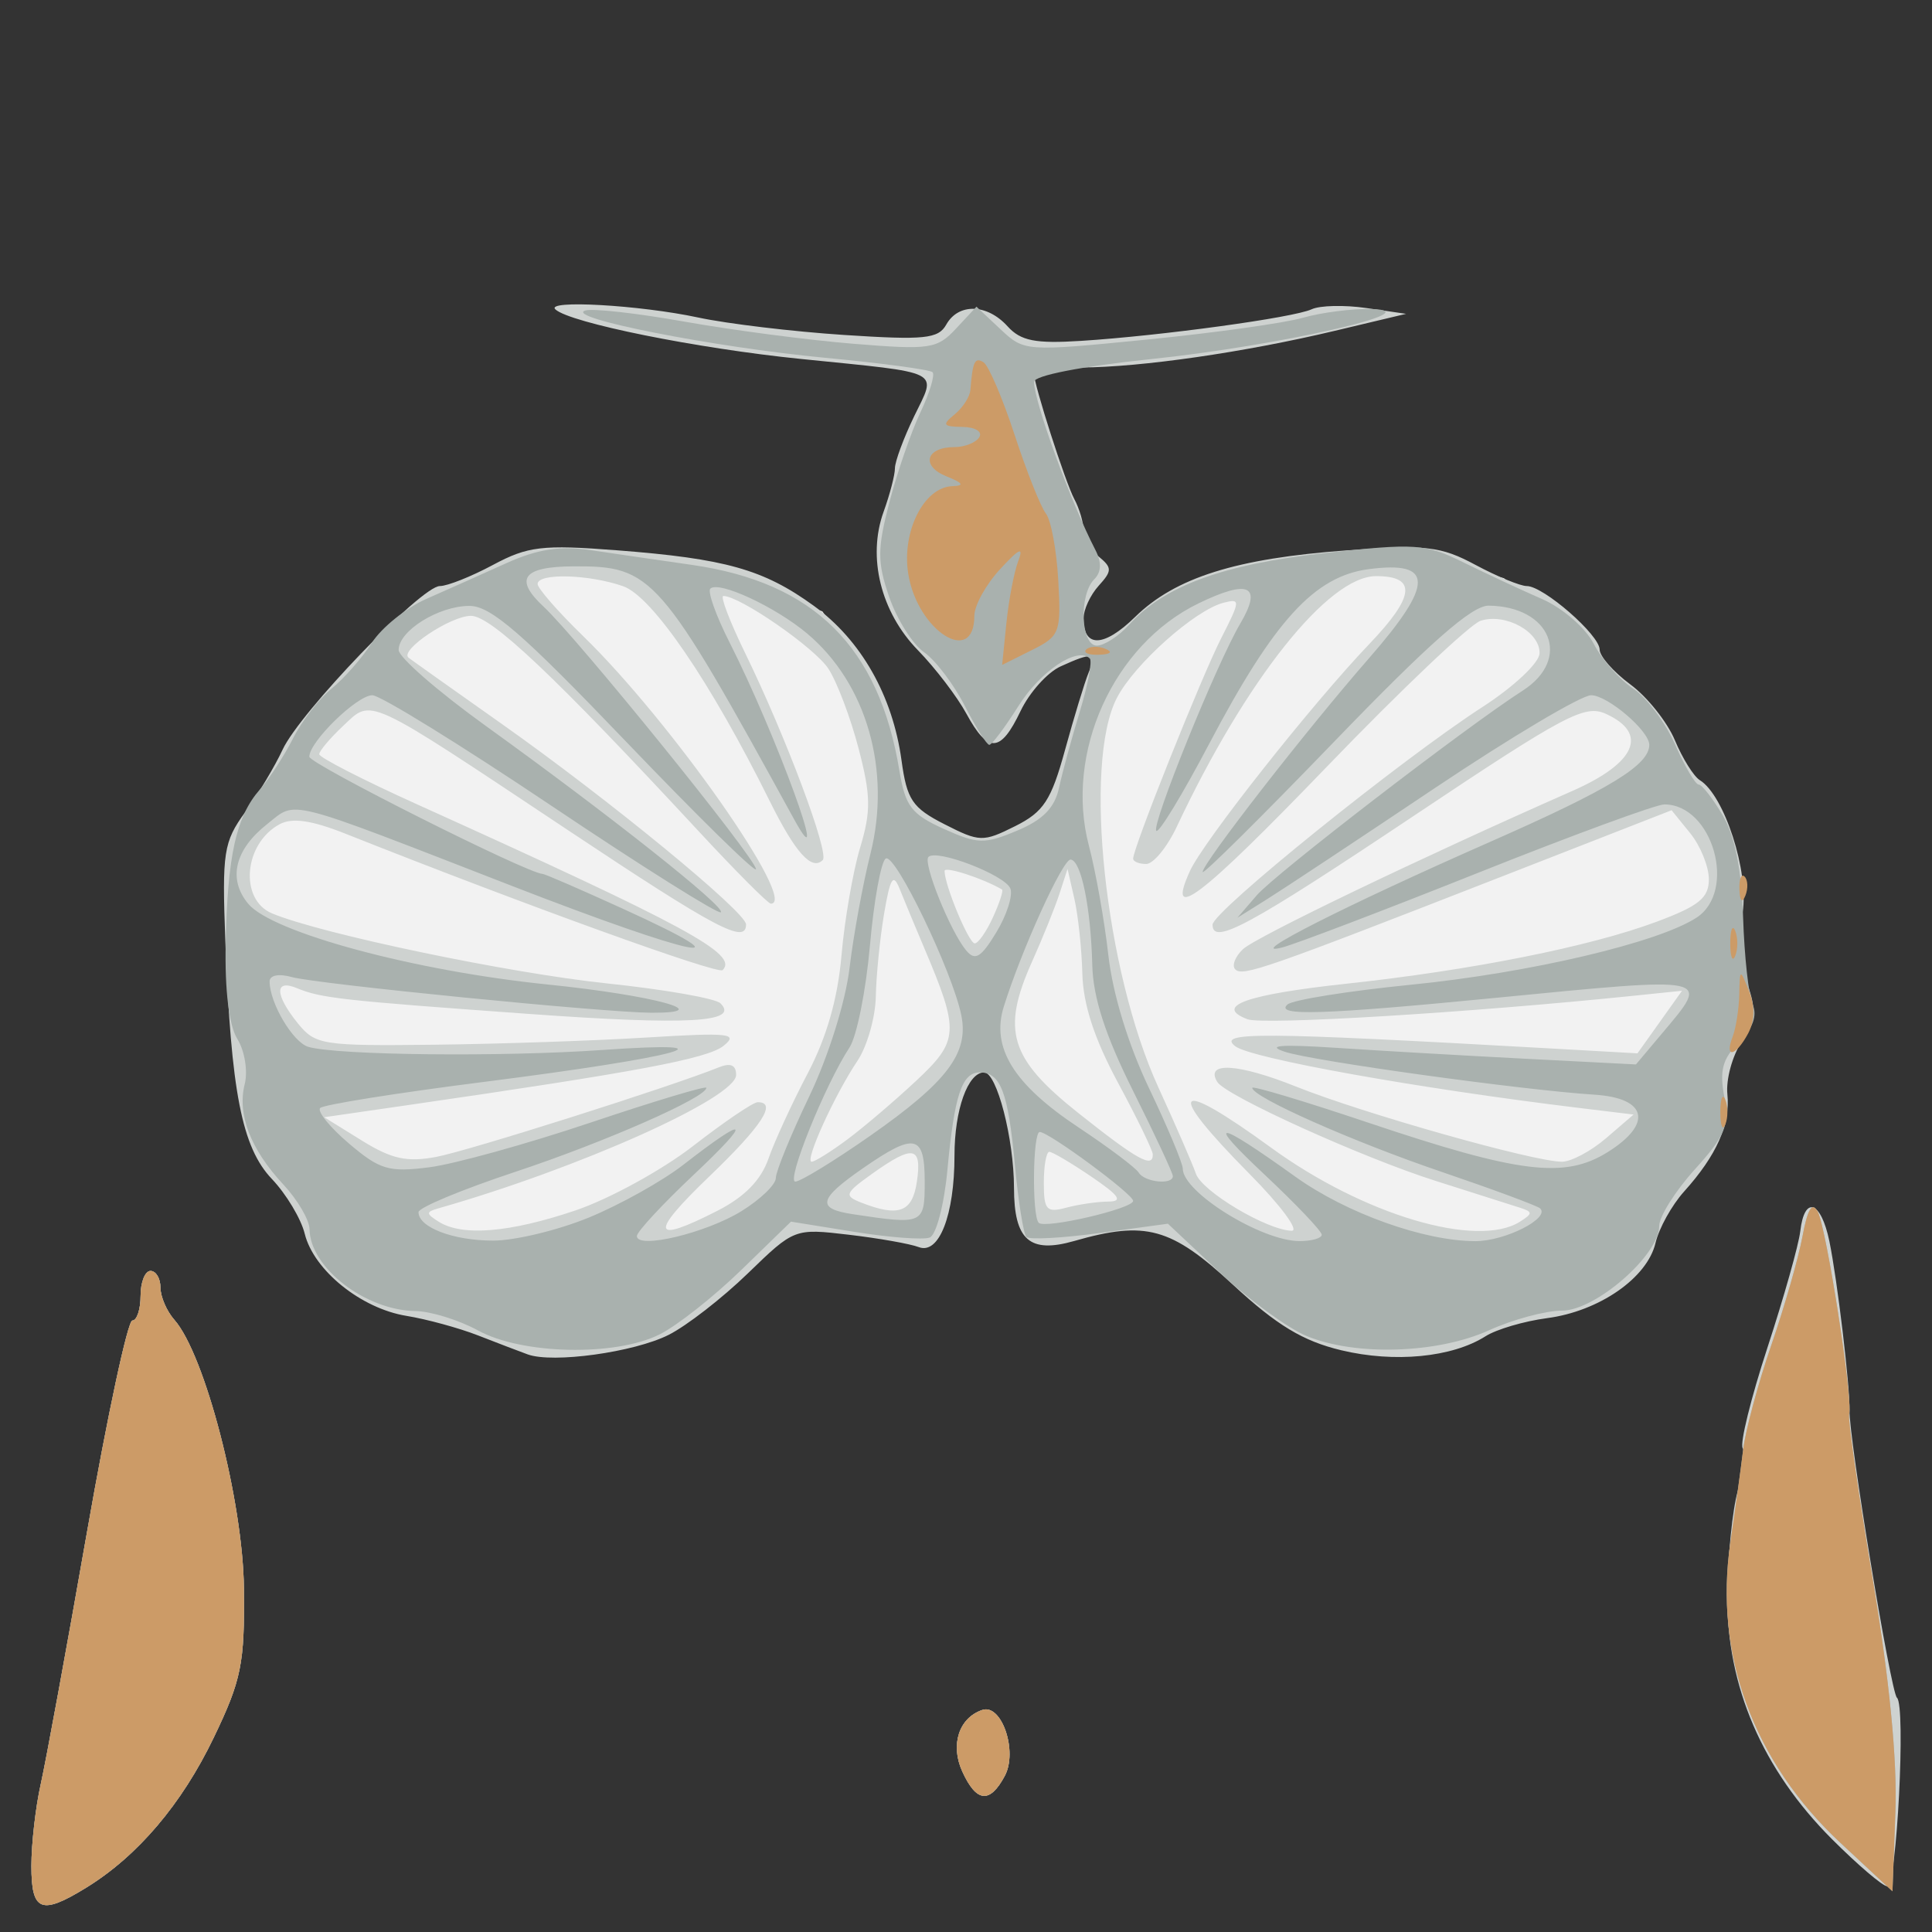 <?xml version="1.0" encoding="UTF-8" standalone="no"?>
<!-- Created with Inkscape (http://www.inkscape.org/) -->

<svg
   xmlns:dc="http://purl.org/dc/elements/1.1/"
   xmlns:cc="http://creativecommons.org/ns#"
   xmlns:rdf="http://www.w3.org/1999/02/22-rdf-syntax-ns#"
   xmlns:svg="http://www.w3.org/2000/svg"
   xmlns="http://www.w3.org/2000/svg"
   xmlns:sodipodi="http://sodipodi.sourceforge.net/DTD/sodipodi-0.dtd"
   xmlns:inkscape="http://www.inkscape.org/namespaces/inkscape"
   id="svg2985"
   version="1.1"
   inkscape:version="0.48.3.1 r9886"
   width="1920"
   height="1920"
   sodipodi:docname="Mermaid Torso.png">
  <rect width="100%" height="100%" fill="#333333" stroke="none"/>
  <defs
     id="defs2989" />
  <sodipodi:namedview
     pagecolor="#ffffff"
     bordercolor="#666666"
     borderopacity="1"
     objecttolerance="10"
     gridtolerance="10"
     guidetolerance="10"
     inkscape:pageopacity="0"
     inkscape:pageshadow="2"
     inkscape:window-width="1920"
     inkscape:window-height="1005"
     id="namedview2987"
     showgrid="false"
     inkscape:zoom="0.18708206"
     inkscape:cx="-574.02819"
     inkscape:cy="541.59657"
     inkscape:window-x="-9"
     inkscape:window-y="-9"
     inkscape:window-maximized="1"
     inkscape:current-layer="svg2985" />
  <g
     id="g3032"
     transform="matrix(9.864,0,0,9.864,31.208,-306.343)">
    <path
       inkscape:connector-curvature="0"
       id="path3019"
       d="m 91.893,147.171 -1.417,7.559 -14.646,-2.126 -17.717,8.504 -24.095,-5.433 -10.158,-20.316 -2.599,-10.158 -0.709,-6.851 5.906,-10.63 9.449,-12.52 14.646,-7.796 16.3,1.181 12.52,4.488 5.906,8.504 1.654,11.103 8.74,3.78 8.977,-3.071 2.599,-13.701 7.087,-8.032 12.52,-4.016 10.63,-0.709 10.63,2.835 9.213,7.796 8.268,9.685 5.669,12.756 -1.654,16.536 -7.559,13.465 -11.103,7.796 -18.426,1.89 -14.174,-4.488 -4.725,-3.543 -7.559,3.307 -4.488,0.472 -1.89,-4.488 0,-8.74 -3.78,-5.433 -3.78,3.78 z"
       style="fill:#f2f2f2;stroke:#f2f2f2;stroke-width:1px;stroke-linecap:butt;stroke-linejoin:miter;stroke-opacity:1" />
    <g
       transform="translate(-15,52.101)"
       id="g3011">
      <path
         inkscape:connector-curvature="0"
         id="path3017"
         d="m 15,166.943 c 0,-2.231 0.424,-5.944 0.943,-8.25 C 16.462,156.387 18.563,144.938 20.612,133.25 22.661,121.562 24.711,112 25.168,112 25.626,112 26,110.875 26,109.5 c 0,-1.375 0.45,-2.5 1,-2.5 0.55,0 1,0.752 1,1.671 0,0.919 0.629,2.382 1.397,3.25 3.085,3.487 6.92,18.295 7.013,27.079 0.08,7.567 -0.253,9.214 -3.033,15 C 30.147,160.722 25.697,165.958 20.5,169.15 15.973,171.93 15,171.539 15,166.943 z m 181.411,-2.69 c -7.004,-7.004 -10.622,-15.413 -10.546,-24.511 0.034,-3.983 0.514,-8.769 1.069,-10.635 0.554,-1.866 0.768,-3.781 0.474,-4.256 -0.293,-0.475 0.827,-5.023 2.491,-10.108 1.663,-5.084 3.154,-10.369 3.313,-11.744 0.419,-3.632 2.09,-3.062 2.929,1 0.803,3.884 2.089,14.663 2.029,17 -0.072,2.787 4.167,28.496 4.781,29 0.913,0.749 -0.021,19 -0.972,19 -0.452,0 -2.958,-2.136 -5.569,-4.747 z m -87.628,-6.831 c -1.221,-2.679 -0.329,-5.407 2.024,-6.191 1.948,-0.649 3.586,4.165 2.261,6.643 -1.512,2.825 -2.857,2.683 -4.285,-0.451 z M 65,115.41 c -0.825,-0.3 -3.075,-1.16 -5,-1.911 -1.925,-0.751 -5.174,-1.638 -7.221,-1.972 -4.573,-0.746 -9.331,-4.59 -10.242,-8.274 -0.374,-1.514 -1.863,-3.996 -3.308,-5.515 -3.023,-3.178 -4.119,-8.779 -4.691,-23.968 -0.337,-8.962 -0.179,-9.989 2.004,-13 1.303,-1.798 2.998,-4.628 3.766,-6.289 C 42.045,50.727 54.279,38 56.152,38 c 0.758,0 3.165,-0.958 5.35,-2.129 3.511,-1.882 4.959,-2.053 12.466,-1.476 10.949,0.842 14.789,1.923 19.851,5.589 4.766,3.452 7.951,9.06 8.843,15.566 0.547,3.991 1.084,4.79 4.335,6.449 3.527,1.799 3.878,1.809 7.103,0.197 2.884,-1.441 3.64,-2.596 5.04,-7.696 0.906,-3.3 1.968,-6.787 2.361,-7.75 0.834,-2.045 0.441,-2.136 -2.815,-0.653 -1.325,0.603 -3.138,2.628 -4.031,4.5 -2.014,4.223 -3.269,4.284 -5.452,0.268 -0.937,-1.724 -3.137,-4.605 -4.89,-6.403 -3.74,-3.837 -5.111,-9.369 -3.455,-13.947 C 101.486,28.779 102,26.806 102,26.131 c 0,-0.675 0.871,-3.031 1.936,-5.235 C 106.215,16.179 107.029,16.59 92.5,15.117 82.02,14.055 69.303,11.488 67.798,10.133 66.696,9.14 76.293,9.683 82.18,10.945 c 2.926,0.628 9.537,1.418 14.691,1.757 8.098,0.532 9.497,0.39 10.3,-1.043 1.225,-2.189 4.112,-2.108 6.177,0.173 1.33,1.47 2.795,1.76 7.405,1.466 8.098,-0.516 21.423,-2.342 23.228,-3.183 C 144.816,9.725 147.3,9.669 149.5,9.991 l 4,0.584 -7.158,1.704 c -9.13,2.173 -19.524,3.677 -25.592,3.702 -2.612,0.011 -4.75,0.273 -4.75,0.582 0,1.122 3.168,10.982 4.072,12.674 0.51,0.955 0.928,2.362 0.928,3.128 0,0.765 0.686,1.961 1.525,2.657 1.367,1.134 1.367,1.441 0,2.951 C 121.686,38.899 121,40.383 121,41.27 c 0,2.98 2.052,2.917 5.2,-0.161 4.061,-3.971 10.176,-5.894 21.318,-6.704 8.034,-0.584 9.452,-0.424 12.985,1.47 C 162.685,37.043 165.005,38 165.658,38 167.341,38 173,42.934 173,44.401 c 0,0.673 1.391,2.252 3.092,3.509 1.701,1.257 3.719,3.786 4.485,5.62 0.766,1.834 1.901,3.648 2.521,4.031 2.467,1.525 4.958,9.234 4.305,13.322 -0.352,2.2 -0.134,5.451 0.485,7.224 0.93,2.667 0.829,3.673 -0.584,5.809 -0.94,1.421 -1.586,3.793 -1.437,5.271 0.307,3.045 -1.079,6.166 -4.36,9.813 -1.237,1.375 -2.533,3.708 -2.88,5.184 -0.828,3.521 -5.675,6.882 -10.923,7.573 -2.312,0.304 -5.103,1.126 -6.203,1.825 -3.358,2.134 -9.171,2.697 -14.541,1.409 -3.866,-0.928 -6.498,-2.521 -10.911,-6.606 -6.233,-5.77 -8.772,-6.47 -15.977,-4.404 -4.506,1.292 -6.07,-0.085 -6.077,-5.352 C 113.988,93.667 112.264,87 110.988,87 109.346,87 108,90.769 108,95.369 c 0,6.021 -1.557,10.015 -3.599,9.231 -0.864,-0.332 -4.038,-0.893 -7.054,-1.247 -5.468,-0.643 -5.495,-0.633 -10.165,3.894 -2.575,2.496 -6.169,5.286 -7.986,6.199 C 75.709,115.199 67.531,116.331 65,115.41 z m 4.802,-14.501 c 3.405,-1.15 8.746,-4.075 11.869,-6.5 C 84.794,91.984 87.721,90 88.175,90 c 1.986,0 0.432,2.38 -4.898,7.501 -6.048,5.811 -5.801,6.827 0.835,3.442 2.736,-1.396 4.39,-3.083 5.145,-5.25 0.612,-1.756 2.392,-5.624 3.955,-8.595 1.906,-3.624 3.027,-7.537 3.404,-11.888 0.31,-3.567 1.154,-8.451 1.877,-10.853 1.109,-3.684 1.084,-5.248 -0.157,-10 C 97.528,51.259 96.157,47.643 95.291,46.321 93.909,44.212 86.378,39 84.713,39 c -0.336,0 0.651,2.587 2.195,5.75 4.083,8.367 8.507,20.168 7.819,20.856 -1.105,1.105 -2.755,-0.728 -5.334,-5.927 C 83.416,47.632 77.554,39.04 74.612,38.015 71.15,36.808 66,36.675 66,37.792 c 0,0.435 2.065,2.798 4.588,5.25 C 79.429,51.633 92.312,70 89.497,70 89.22,70 85.968,66.737 82.27,62.75 67.712,47.052 61.318,41 59.288,41 57.227,41 52.051,44.475 53,45.221 c 0.275,0.216 4.484,3.206 9.354,6.643 C 73.165,59.496 87,70.85 87,72.09 87,74.124 84.005,72.54 69.098,62.62 48.458,48.886 49.366,49.307 46.406,52.089 45.083,53.332 44,54.616 44,54.943 c 0,0.327 4.388,2.577 9.75,5 C 81.165,72.331 86.247,75.086 84.64,76.693 84.168,77.165 64.704,70.127 46.655,62.956 43.235,61.598 41.284,61.313 40.022,61.988 36.396,63.929 35.91,69.588 39.25,70.982 44.198,73.046 63.097,76.996 73,78.035 c 5.775,0.606 10.913,1.506 11.417,2 1.974,1.934 -3.26,2.225 -19.285,1.073 C 46.265,79.752 44.188,79.521 41.75,78.511 c -2.282,-0.945 -2.236,0.667 0.101,3.553 1.753,2.165 2.477,2.278 13.75,2.146 C 62.145,84.133 71.775,83.806 77,83.484 c 8.301,-0.512 9.278,-0.407 7.741,0.832 C 83.128,85.616 76.063,86.944 53,90.284 l -8.5,1.231 3.787,2.347 c 3.014,1.868 4.545,2.205 7.5,1.65 C 59.029,94.904 79.397,88.449 84.25,86.492 85.444,86.01 86,86.254 86,87.257 c 0,2.308 -15.816,9.396 -29.972,13.431 -1.296,0.369 -1.296,0.531 0,1.35 2.373,1.501 7.145,1.11 13.774,-1.129 z M 137.719,97.221 c -8.614,-8.704 -7.686,-9.817 2.192,-2.629 9.304,6.77 20.752,10.172 25.062,7.447 1.296,-0.82 1.296,-0.988 0,-1.406 -0.81,-0.262 -4.622,-1.474 -8.472,-2.695 -7.394,-2.344 -21.16,-8.579 -22.022,-9.974 -1.281,-2.073 2.085,-1.876 7.938,0.466 6.793,2.718 23.941,7.564 26.779,7.568 0.932,0.001 2.938,-1.067 4.458,-2.375 l 2.764,-2.378 -5.458,-0.662 c -16.292,-1.975 -33.124,-4.997 -34.682,-6.225 -1.842,-1.452 2.394,-1.425 31.377,0.206 l 9.154,0.515 2.245,-3.152 2.245,-3.152 -4.898,0.505 c -16.538,1.705 -37.31,2.968 -38.886,2.363 -3.418,-1.311 -0.143,-2.486 9.987,-3.58 12.687,-1.371 24.529,-3.739 31.25,-6.247 4.259,-1.59 5.25,-2.397 5.25,-4.277 0,-1.275 -0.844,-3.36 -1.877,-4.635 l -1.877,-2.317 -16.873,6.589 c -24.08,9.403 -26.34,10.191 -27.086,9.445 -0.367,-0.367 -0.02,-1.283 0.772,-2.034 1.295,-1.227 18.011,-9.257 33.19,-15.944 6.404,-2.821 7.699,-5.798 3.38,-7.766 -2.125,-0.968 -4.109,0.082 -19.194,10.166 C 137.673,72.248 134,74.238 134,72.115 c 0,-1.313 18.957,-16.6 27.194,-21.931 3.165,-2.048 5.719,-4.446 5.75,-5.4 0.07,-2.161 -3.41,-4.09 -5.933,-3.289 -1.052,0.334 -8.021,6.947 -15.487,14.697 -12.772,13.256 -16.261,15.914 -13.799,10.509 1.355,-2.974 12.321,-16.852 18.062,-22.857 C 154.4,39.02 154.603,37 150.476,37 145.661,37 137.36,47.436 130.393,62.25 129.423,64.312 128.038,66 127.315,66 126.592,66 126,65.758 126,65.462 c 0,-1.087 6.872,-18.29 8.872,-22.212 1.946,-3.814 1.958,-4.019 0.223,-3.565 -2.897,0.758 -8.978,6.188 -10.736,9.587 -3.423,6.62 -1.202,27.471 4.178,39.227 1.762,3.85 3.464,7.765 3.783,8.7 0.608,1.786 7.136,5.68 9.649,5.756 0.808,0.024 -1.105,-2.556 -4.25,-5.735 z M 104.213,98 c 0.524,-3.57 -0.373,-3.735 -4.468,-0.819 -2.792,1.988 -2.895,2.247 -1.154,2.93 3.803,1.491 5.169,0.978 5.622,-2.111 z m 19.269,2.014 c 1.531,-0.011 1.145,-0.582 -1.697,-2.514 C 119.762,96.125 117.857,95 117.553,95 117.249,95 117,96.402 117,98.117 c 0,2.744 0.269,3.045 2.25,2.514 1.238,-0.332 3.142,-0.609 4.232,-0.617 z M 97.209,93.75 c 1.664,-1.238 4.79,-3.902 6.947,-5.921 4.3,-4.025 4.357,-4.963 0.81,-13.329 -0.933,-2.2 -2.056,-4.9 -2.495,-6 -0.643,-1.609 -0.948,-1.12 -1.561,2.5 -0.419,2.475 -0.795,6.231 -0.836,8.346 -0.041,2.115 -0.876,5.04 -1.857,6.5 C 95.917,89.271 92.862,96 93.608,96 c 0.317,0 1.937,-1.012 3.601,-2.25 z m 30.769,1.5 c -0.013,-0.412 -1.587,-3.654 -3.5,-7.204 -2.388,-4.431 -3.514,-7.878 -3.596,-11 C 120.817,74.546 120.454,71.15 120.077,69.5 l -0.687,-3 -0.814,2.5 c -0.448,1.375 -1.687,4.445 -2.753,6.822 -3.127,6.97 -2.268,9.777 4.677,15.289 5.943,4.717 7.521,5.59 7.477,4.139 z M 111.877,71.371 c 0.659,-1.446 1.069,-2.705 0.911,-2.798 C 110.856,67.442 107,66.195 107,66.7 107,68.138 109.442,74 110.04,74 c 0.351,0 1.178,-1.183 1.837,-2.629 z"
         style="fill:#ced2d0" />
      <path
         inkscape:connector-curvature="0"
         id="path3015"
         d="m 15,166.943 c 0,-2.231 0.424,-5.944 0.943,-8.25 C 16.462,156.387 18.563,144.938 20.612,133.25 22.661,121.562 24.711,112 25.168,112 25.626,112 26,110.875 26,109.5 c 0,-1.375 0.45,-2.5 1,-2.5 0.55,0 1,0.752 1,1.671 0,0.919 0.629,2.382 1.397,3.25 3.085,3.487 6.92,18.295 7.013,27.079 0.08,7.567 -0.253,9.214 -3.033,15 C 30.147,160.722 25.697,165.958 20.5,169.15 15.973,171.93 15,171.539 15,166.943 z m 182.262,-2.318 c -8.777,-8.17 -12.754,-19.017 -11.092,-30.256 0.477,-3.228 1.058,-7.444 1.289,-9.369 0.232,-1.925 1.505,-6.65 2.829,-10.5 1.324,-3.85 2.74,-8.787 3.146,-10.971 0.517,-2.779 0.977,-3.529 1.534,-2.5 0.879,1.625 3.563,18.924 3.164,20.397 -0.138,0.509 0.922,7.935 2.355,16.502 1.708,10.21 2.503,18.331 2.309,23.574 L 202.5,169.5 l -5.238,-4.875 z m -88.48,-7.202 c -1.221,-2.679 -0.329,-5.407 2.024,-6.191 1.948,-0.649 3.586,4.165 2.261,6.643 -1.512,2.825 -2.857,2.683 -4.285,-0.451 z M 60,113 c -1.925,-1.054 -4.767,-1.935 -6.316,-1.958 -5.045,-0.075 -10.611,-4.377 -10.662,-8.24 -0.012,-0.934 -1.197,-2.959 -2.633,-4.5 -3.312,-3.554 -4.665,-7.065 -3.899,-10.118 0.331,-1.317 9.1e-5,-3.36 -0.734,-4.539 C 34.906,82.281 34.476,78.769 34.574,74 34.757,65.145 35.626,61.226 38.014,58.5 c 0.963,-1.1 2.47,-3.423 3.349,-5.162 0.878,-1.739 2.621,-3.989 3.872,-5 1.251,-1.011 3.082,-3.094 4.069,-4.628 0.987,-1.534 3.459,-3.523 5.495,-4.419 2.036,-0.896 5.644,-2.508 8.019,-3.583 3.153,-1.426 5.447,-1.785 8.5,-1.33 2.3,0.343 6.9,1.013 10.223,1.489 12.318,1.764 18.857,8.254 20.914,20.761 0.583,3.542 1.215,4.37 4.453,5.83 3.425,1.544 4.108,1.562 7.397,0.187 2.605,-1.088 3.794,-2.306 4.23,-4.33 0.334,-1.549 1.275,-5.003 2.092,-7.676 0.817,-2.673 1.269,-5.077 1.004,-5.341 -1.234,-1.234 -4.944,1.236 -7.182,4.781 C 113.089,52.236 111.765,54 111.508,54 c -0.257,0 -1.37,-1.77 -2.474,-3.934 -1.104,-2.164 -2.95,-4.595 -4.104,-5.403 -1.153,-0.808 -2.73,-3.307 -3.504,-5.553 -1.212,-3.518 -1.21,-4.844 0.019,-9.561 0.785,-3.012 2.189,-7.084 3.122,-9.049 0.932,-1.965 1.482,-3.785 1.222,-4.045 -0.26,-0.26 -5.156,-0.916 -10.881,-1.458 -11.13,-1.054 -26.251,-4.035 -24.118,-4.755 0.709,-0.239 5.209,0.263 10,1.117 4.791,0.854 12.446,1.858 17.011,2.23 7.731,0.631 8.442,0.526 10.357,-1.53 l 2.056,-2.207 2.416,2.27 c 2.399,2.254 2.502,2.261 14.742,1.047 6.779,-0.672 13.853,-1.661 15.72,-2.196 1.867,-0.535 4.972,-0.933 6.901,-0.883 6.291,0.162 -9.349,3.713 -22.243,5.05 -6.944,0.72 -11.744,1.656 -11.735,2.289 0.028,2.079 3.696,12.123 6.184,16.938 0.643,1.245 0.605,2.229 -0.117,2.95 C 120.517,38.883 120.718,44 122.345,44 c 0.74,0 2.202,-0.948 3.25,-2.106 3.536,-3.91 9.447,-6.078 19.655,-7.211 9.223,-1.024 10.187,-0.958 14.075,0.957 2.296,1.131 5.842,2.782 7.879,3.67 2.05,0.893 4.372,2.906 5.199,4.504 0.822,1.589 2.603,3.616 3.958,4.503 1.355,0.888 3.265,3.43 4.244,5.649 C 181.584,56.185 182.651,58 182.977,58 c 0.326,0 1.414,1.392 2.42,3.094 1.226,2.075 1.902,5.45 2.054,10.25 0.124,3.936 0.559,7.909 0.965,8.829 0.487,1.101 0.016,2.395 -1.377,3.788 -1.657,1.657 -1.979,2.843 -1.486,5.473 0.543,2.894 0.134,3.906 -2.962,7.333 C 180.616,98.953 179,101.52 179,102.471 c 0,2.938 -6.419,8.529 -9.791,8.529 -1.645,0 -4.952,0.89 -7.35,1.978 -5.205,2.362 -13.497,2.618 -18.402,0.569 -1.913,-0.799 -5.836,-3.67 -8.718,-6.379 L 129.5,102.243 l -6.86,0.935 c -3.773,0.514 -7.101,0.694 -7.395,0.4 -0.294,-0.294 -0.818,-3.582 -1.164,-7.307 C 113.404,88.991 112.645,87 110.548,87 c -1.799,0 -2.556,2.284 -3.261,9.828 -0.326,3.494 -1.129,6.558 -1.784,6.809 -0.655,0.251 -4.067,-0.006 -7.583,-0.573 l -6.393,-1.029 -5.014,4.876 c -2.758,2.682 -6.454,5.599 -8.214,6.482 C 73.842,115.631 64.437,115.429 60,113 z m 11.178,-11.383 c 3.123,-1.285 7.398,-3.673 9.5,-5.308 6.571,-5.112 7.06,-4.666 1.072,0.978 -3.163,2.981 -5.75,5.77 -5.75,6.197 0,1.363 6.954,-0.292 10.541,-2.509 C 88.443,99.799 90,98.298 90,97.64 90,96.982 91.511,93.291 93.358,89.437 95.297,85.39 97.017,79.91 97.429,76.465 97.821,73.184 98.766,68.025 99.527,65 101.654,56.557 99.155,47.833 93.169,42.795 c -3.22,-2.71 -8.937,-5.361 -9.768,-4.53 -0.294,0.294 0.571,2.718 1.923,5.386 C 90.017,52.914 95.763,68.647 91.842,61.5 78.277,36.773 77.581,35.976 69.601,36.015 64.515,36.04 63.597,37.276 66.592,40.066 70.061,43.297 88,65.465 88,66.52 88,66.974 82.11,61.193 74.912,53.673 64.449,42.742 61.285,40 59.135,40 56.024,40 52,42.505 52,44.44 c 0,0.73 3.938,4.163 8.75,7.629 12.543,9.034 24.222,18.292 23.715,18.799 C 84.226,71.108 76.553,66.285 67.415,60.152 58.276,54.018 50.148,49 49.352,49 47.807,49 43,53.687 43,55.194 43,55.915 65.067,67 66.503,67 c 0.213,0 3.856,1.581 8.095,3.513 13.491,6.148 7.239,4.855 -11.244,-2.325 -23.075,-8.965 -21.579,-8.586 -24.574,-6.229 -3.298,2.594 -4.009,5.548 -1.937,8.05 2.399,2.896 16.753,6.767 30.157,8.133 10.689,1.089 17.242,2.874 10.45,2.847 C 72.74,80.969 43.725,78.091 41.25,77.397 39.926,77.026 39,77.207 39,77.836 c 0,2.168 2.351,6.139 3.902,6.59 2.923,0.85 19.463,1.026 29.598,0.315 14.116,-0.991 7.784,0.716 -11.943,3.22 -8.726,1.108 -16.134,2.288 -16.461,2.624 -0.328,0.335 0.979,1.948 2.904,3.584 3.108,2.641 4.014,2.909 8.084,2.39 2.521,-0.321 9.834,-2.348 16.25,-4.503 C 77.75,89.9 83,88.323 83,88.551 83,89.526 72.736,94.04 63.732,97.025 58.38,98.8 54,100.623 54,101.077 c 0,1.532 3.478,2.863 7.5,2.869 2.2,0.004 6.555,-1.044 9.678,-2.329 z M 145,103.353 c 0,-0.356 -2.587,-3.077 -5.75,-6.046 -6.041,-5.672 -5.008,-5.605 3.093,0.2 5.145,3.688 12.986,6.493 18.147,6.493 2.985,0 7.556,-2.321 6.508,-3.304 -0.274,-0.257 -4.773,-1.924 -9.998,-3.703 -8.926,-3.039 -19,-7.515 -19,-8.441 0,-0.228 5.25,1.349 11.666,3.504 15.264,5.128 19.811,5.687 24.152,2.968 4.56,-2.856 3.967,-5.441 -1.326,-5.779 -7.291,-0.464 -28.379,-3.386 -31.207,-4.323 -1.952,-0.647 -0.392,-0.765 5.215,-0.395 4.4,0.29 12.985,0.785 19.078,1.099 l 11.078,0.57 2.672,-3.175 c 4.839,-5.751 5.17,-5.682 -16.828,-3.53 -17.331,1.695 -22.288,1.852 -20.95,0.665 0.522,-0.464 6.125,-1.36 12.45,-1.991 11.941,-1.192 24.859,-4.225 28.75,-6.751 C 186.874,68.737 184.396,60 179.512,60 c -0.818,0 -9.256,3.099 -18.75,6.887 C 151.268,70.675 142.375,74.063 141,74.416 c -3.952,1.015 6.269,-4.173 21,-10.66 12.008,-5.287 16,-7.723 16,-9.759 C 178,52.588 173.792,49 172.139,49 c -0.98,0 -8.05,4.2 -15.711,9.332 C 148.768,63.465 141.15,68.51 139.5,69.543 l -3,1.878 1.95,-2.261 c 1.872,-2.17 21.099,-16.967 26.8,-20.626 4.965,-3.186 2.835,-8.493 -3.434,-8.559 -1.681,-0.018 -5.949,3.74 -15.566,13.706 -7.287,7.552 -13.25,13.459 -13.25,13.128 0,-0.885 10.475,-14.344 16.771,-21.547 6.557,-7.502 6.547,-9.83 -0.039,-8.964 -5.467,0.719 -9.525,5.164 -16.084,17.618 -2.669,5.067 -5.061,9.004 -5.315,8.749 -0.533,-0.533 6.064,-16.819 8.46,-20.885 2.259,-3.834 0.872,-4.502 -4.218,-2.029 -8.572,4.164 -13.498,15.063 -11.033,24.407 0.687,2.606 1.57,7.573 1.961,11.04 0.44,3.897 2.006,9.013 4.104,13.407 1.866,3.908 3.393,7.55 3.393,8.095 0,2.369 7.916,7.283 11.75,7.294 1.238,0.003 2.25,-0.285 2.25,-0.641 z M 126,99.942 C 126,99.266 117.503,93 116.587,93 c -0.704,0 -0.796,8.457 -0.1,9.153 C 117.123,102.79 126,100.727 126,99.942 z M 105,98 c 0,-4.752 -0.992,-4.97 -6.196,-1.364 C 94.282,99.77 94.065,100.726 97.75,101.284 104.869,102.362 105,102.303 105,98 z m -5.497,-4.613 c 7.768,-5.43 9.962,-8.333 9.183,-12.149 -0.901,-4.415 -6.665,-16.37 -7.61,-15.785 -0.477,0.295 -1.195,4.239 -1.595,8.766 -0.401,4.526 -1.324,9.142 -2.052,10.256 C 94.956,88.258 91.021,98 91.965,98 c 0.517,0 3.909,-2.076 7.538,-4.613 z M 130,97.448 c 0,-0.304 -1.8,-4.159 -4,-8.568 -2.811,-5.633 -4.035,-9.408 -4.118,-12.698 -0.147,-5.801 -1.122,-10.55 -2.183,-10.625 -0.784,-0.055 -4.955,9.121 -6.731,14.812 -1.294,4.145 0.984,7.828 7.532,12.174 3.028,2.01 5.756,4.06 6.062,4.555 C 127.161,98.07 130,98.359 130,97.448 z M 113.63,68.478 c -0.52,-1.355 -7.423,-4.018 -8.255,-3.186 -0.586,0.586 2.193,7.482 3.792,9.408 0.907,1.093 1.492,0.747 3.039,-1.796 1.053,-1.732 1.695,-3.724 1.425,-4.426 z"
         style="fill:#a9b1ae" />
      <path
         inkscape:connector-curvature="0"
         id="path3013"
         d="m 15,166.943 c 0,-2.231 0.424,-5.944 0.943,-8.25 C 16.462,156.387 18.563,144.938 20.612,133.25 22.661,121.562 24.711,112 25.168,112 25.626,112 26,110.875 26,109.5 c 0,-1.375 0.45,-2.5 1,-2.5 0.55,0 1,0.752 1,1.671 0,0.919 0.629,2.382 1.397,3.25 3.085,3.487 6.92,18.295 7.013,27.079 0.08,7.567 -0.253,9.214 -3.033,15 C 30.147,160.722 25.697,165.958 20.5,169.15 15.973,171.93 15,171.539 15,166.943 z m 182.262,-2.318 c -8.777,-8.17 -12.754,-19.017 -11.092,-30.256 0.477,-3.228 1.058,-7.444 1.289,-9.369 0.232,-1.925 1.505,-6.65 2.829,-10.5 1.324,-3.85 2.74,-8.787 3.146,-10.971 0.517,-2.779 0.977,-3.529 1.534,-2.5 0.879,1.625 3.563,18.924 3.164,20.397 -0.138,0.509 0.922,7.935 2.355,16.502 1.708,10.21 2.503,18.331 2.309,23.574 L 202.5,169.5 l -5.238,-4.875 z m -88.48,-7.202 c -1.221,-2.679 -0.329,-5.407 2.024,-6.191 1.948,-0.649 3.586,4.165 2.261,6.643 -1.512,2.825 -2.857,2.683 -4.285,-0.451 z M 185.158,91 c 0,-1.375 0.227,-1.938 0.504,-1.25 0.277,0.688 0.277,1.812 0,2.5 -0.277,0.688 -0.504,0.125 -0.504,-1.25 z m 1.235,-7.582 c 0.334,-0.87 0.636,-2.782 0.67,-4.25 0.063,-2.653 0.069,-2.655 0.995,-0.344 0.598,1.491 0.562,3.015 -0.099,4.25 -1.239,2.315 -2.423,2.575 -1.567,0.344 z M 186.158,74 c 0,-1.375 0.227,-1.938 0.504,-1.25 0.277,0.688 0.277,1.812 0,2.5 -0.277,0.688 -0.504,0.125 -0.504,-1.25 z m 0.921,-5.417 c -0.043,-1.054 0.193,-1.645 0.525,-1.312 0.332,0.332 0.368,1.195 0.079,1.917 -0.319,0.798 -0.556,0.561 -0.604,-0.604 z M 113.231,41.722 C 113.467,39.4 114.001,36.6 114.418,35.5 c 0.574,-1.514 0.129,-1.318 -1.83,0.806 C 111.165,37.849 110,39.96 110,40.997 c 0,5.163 -5.738,1.52 -6.658,-4.227 -0.679,-4.244 1.57,-8.728 4.431,-8.833 1.264,-0.046 1.106,-0.312 -0.587,-0.992 C 104.588,25.903 105.115,24 108,24 c 1.035,0 2.16,-0.45 2.5,-1 0.342,-0.554 -0.412,-1.014 -1.691,-1.032 -1.971,-0.027 -2.089,-0.21 -0.809,-1.25 0.825,-0.67 1.545,-1.781 1.6,-2.468 0.231,-2.883 0.446,-3.339 1.322,-2.798 0.507,0.313 1.917,3.602 3.133,7.309 1.216,3.707 2.635,7.276 3.152,7.931 0.518,0.656 1.08,3.687 1.249,6.735 0.293,5.279 0.166,5.614 -2.673,7.03 l -2.981,1.487 0.428,-4.222 z m 8.039,2.673 c 0.332,-0.332 1.195,-0.368 1.917,-0.079 0.798,0.319 0.561,0.556 -0.604,0.604 -1.054,0.043 -1.645,-0.193 -1.312,-0.525 z"
         style="fill:#cc9b67" />
    </g>
  </g>
</svg>
